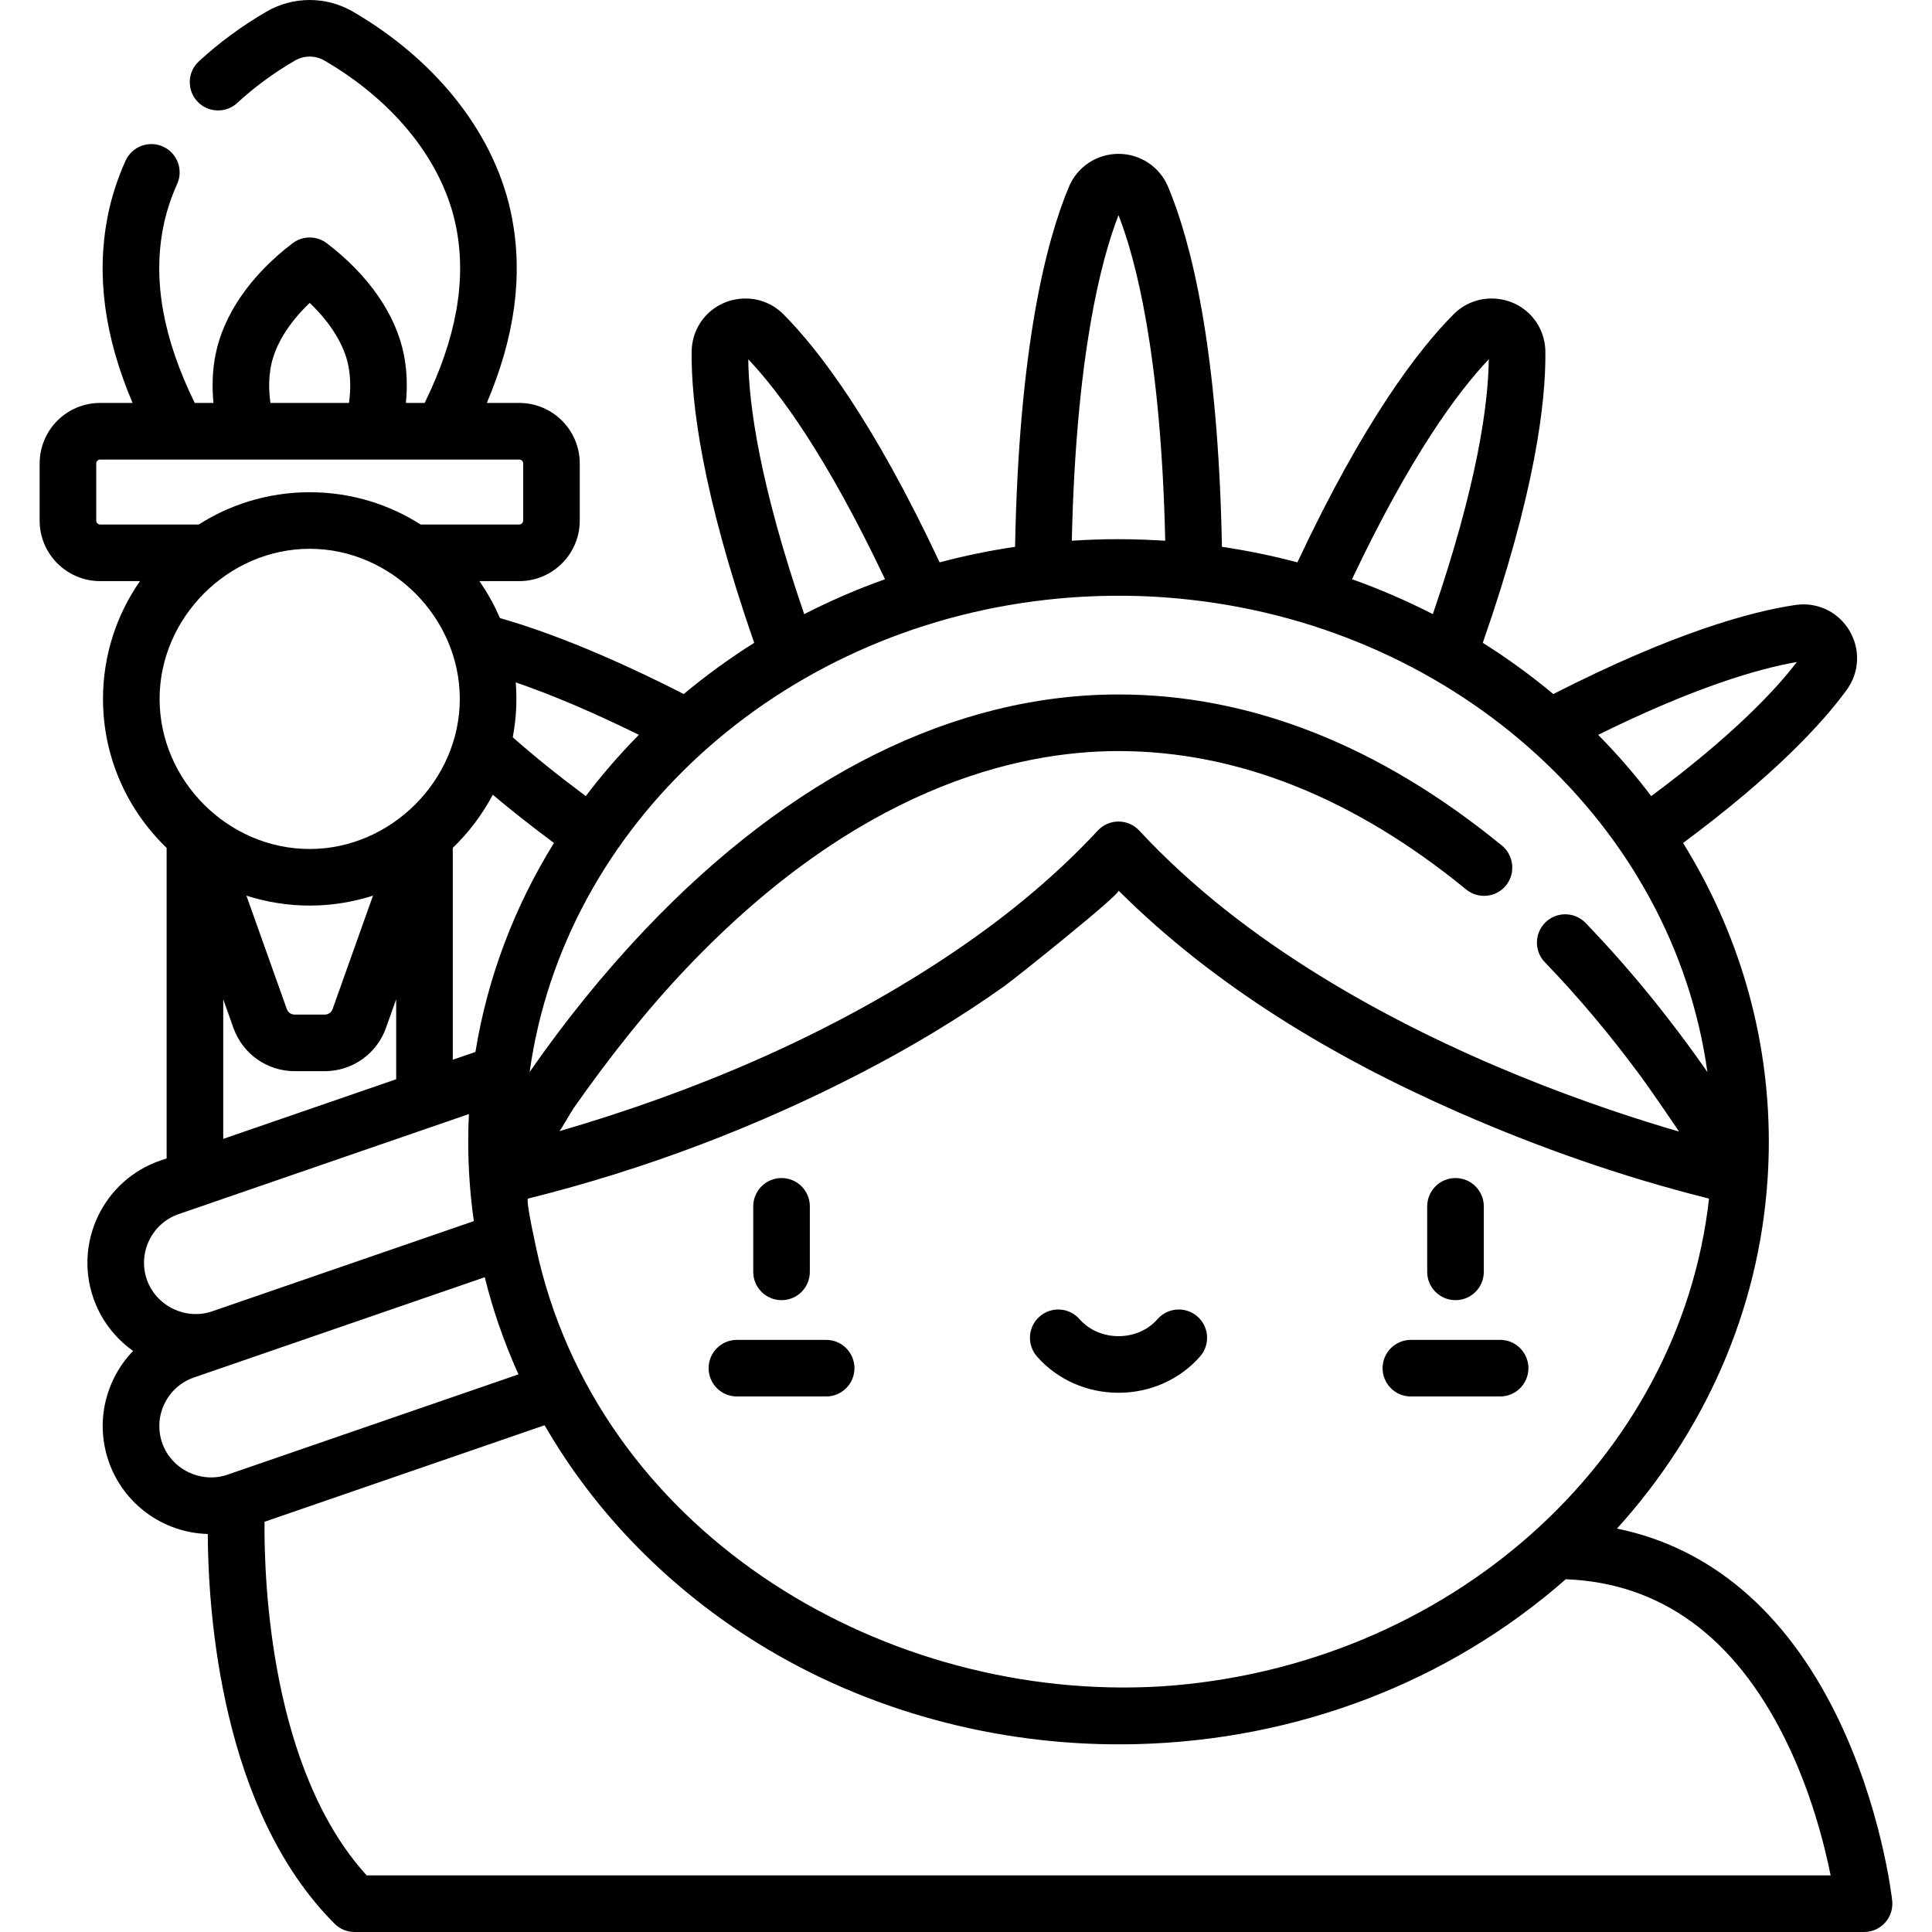 <?xml version="1.0" encoding="iso-8859-1"?>
<!-- Generator: Adobe Illustrator 19.0.0, SVG Export Plug-In . SVG Version: 6.00 Build 0)  -->
<svg version="1.1" id="Capa_1" xmlns="http://www.w3.org/2000/svg" xmlns:xlink="http://www.w3.org/1999/xlink" x="0px" y="0px"
	 viewBox="0 0 511.997 511.997" style="enable-background:new 0 0 511.997 511.997;" xml:space="preserve">
<g>
	<g>
		<path d="M207.115,312.192c-4.143,0-7.5,3.358-7.5,7.5v17.364c0,4.142,3.358,7.5,7.5,7.5c4.143,0,7.5-3.358,7.5-7.5v-17.364
			C214.615,315.55,211.258,312.192,207.115,312.192z"/>
	</g>
</g>
<g>
	<g>
		<path d="M218.939,355.078H195.29c-4.143,0-7.5,3.358-7.5,7.5c0,4.142,3.357,7.5,7.5,7.5h23.649c4.143,0,7.5-3.358,7.5-7.5
			C226.439,358.436,223.082,355.078,218.939,355.078z"/>
	</g>
</g>
<g>
	<g>
		<path d="M385.72,312.192c-4.143,0-7.5,3.358-7.5,7.5v17.364c0,4.142,3.357,7.5,7.5,7.5s7.5-3.358,7.5-7.5v-17.364
			C393.22,315.55,389.863,312.192,385.72,312.192z"/>
	</g>
</g>
<g>
	<g>
		<path d="M397.545,355.078h-23.65c-4.143,0-7.5,3.358-7.5,7.5c0,4.142,3.357,7.5,7.5,7.5h23.65c4.143,0,7.5-3.358,7.5-7.5
			C405.045,358.436,401.687,355.078,397.545,355.078z"/>
	</g>
</g>
<g>
	<g>
		<path d="M317.325,348.883c-3.117-2.726-7.856-2.409-10.582,0.711c-2.502,2.861-6.266,4.502-10.326,4.502
			s-7.824-1.641-10.326-4.502c-2.725-3.119-7.464-3.438-10.582-0.711c-3.119,2.726-3.438,7.464-0.711,10.583
			c5.35,6.121,13.229,9.631,21.619,9.631c8.39,0,16.27-3.51,21.619-9.631C320.763,356.347,320.444,351.609,317.325,348.883z"/>
	</g>
</g>
<g>
	<g>
		<path d="M501.447,503.674c-0.111-1.008-2.865-24.974-14.833-49.262c-13.542-27.485-33.432-44.275-58.097-49.326
			c22.975-25.365,37.634-57.474,39.918-92.8c0-0.002,0-0.004,0-0.006c0.212-3.203,0.319-6.467,0.319-9.7
			c0-28.795-8.27-55.833-22.721-79.187c24.646-18.281,37.156-32.048,43.375-40.586c3.169-4.352,3.621-10.035,1.181-14.83
			c-2.452-4.818-7.298-7.812-12.647-7.812c-0.709,0-1.429,0.053-2.139,0.158c-11.657,1.724-32.112,7.257-64.167,23.606
			c-5.878-4.906-12.117-9.446-18.682-13.575c13.908-39.903,16.737-63.9,16.585-77.153c-0.091-7.902-6.375-14.092-14.307-14.092
			c-3.777,0-7.344,1.493-10.043,4.204c-9.237,9.283-23.747,28.162-41.365,65.717c-6.516-1.73-13.191-3.106-19.996-4.118
			c-1.013-52.944-8.248-81.052-14.272-95.411c-2.225-5.302-7.383-8.728-13.14-8.728c-5.758,0-10.916,3.426-13.141,8.728
			c-6.024,14.359-13.258,42.471-14.272,95.411c-6.805,1.012-13.48,2.388-19.996,4.118c-17.619-37.559-32.129-56.437-41.365-65.716
			c-2.698-2.711-6.265-4.204-10.043-4.204c-7.931,0-14.214,6.189-14.306,14.092c-0.152,13.255,2.678,37.255,16.585,77.152
			c-6.564,4.129-12.804,8.668-18.681,13.574c-18.336-9.356-34.683-16.113-48.717-20.141c-1.477-3.461-3.307-6.734-5.433-9.787
			h10.559c8.841,0,16.034-7.193,16.034-16.034v-15.152c0-8.841-7.193-16.033-16.034-16.033h-8.595
			c7.443-17.529,9.627-33.717,6.646-49.197c-4.133-21.459-19.489-41.324-42.132-54.501c-7.066-4.111-15.842-4.111-22.908,0
			c-6.521,3.795-12.548,8.227-17.912,13.173c-3.045,2.808-3.237,7.553-0.43,10.598c2.807,3.045,7.553,3.237,10.598,0.43
			c4.564-4.208,9.708-7.989,15.289-11.236c2.412-1.403,5.408-1.403,7.818,0c18.896,10.998,31.634,27.171,34.948,44.374
			c2.713,14.088-0.032,29.29-8.393,46.36h-4.969c0.434-4.388,0.275-8.572-0.505-12.626c-2.059-10.679-9.321-21.222-20.45-29.686
			c-2.684-2.04-6.396-2.04-9.08,0c-11.13,8.464-18.393,19.007-20.449,29.687c-0.781,4.053-0.94,8.237-0.506,12.625h-4.969
			c-8.361-17.071-11.106-32.273-8.393-46.361c0.758-3.933,2.012-7.853,3.729-11.651c1.706-3.775,0.029-8.218-3.745-9.924
			c-3.774-1.705-8.217-0.029-9.923,3.745c-2.199,4.866-3.811,9.91-4.789,14.993c-2.982,15.479-0.798,31.668,6.646,49.198h-8.595
			c-8.841,0-16.033,7.192-16.033,16.033v15.152c0,8.841,7.192,16.034,16.033,16.034h10.559c-6.17,8.863-9.801,19.62-9.801,31.213
			c0,15.498,6.48,29.503,16.861,39.477v82.294l-1.697,0.585c-14.921,5.144-22.876,21.468-17.732,36.391
			c2.004,5.813,5.76,10.662,10.55,14.047c-2.07,2.143-3.818,4.618-5.161,7.375c-3.349,6.873-3.821,14.639-1.329,21.867
			c3.894,11.293,14.391,18.942,26.272,19.27c0.105,21.032,3.573,73.248,33.604,103.28c1.407,1.407,3.314,2.197,5.304,2.197h400.025
			c2.133,0,4.164-0.908,5.587-2.496C501.002,507.913,501.681,505.793,501.447,503.674z M307.693,446.907
			c-0.016,0.001-0.033,0.002-0.049,0.003c-72.532,4.32-146.992-39.582-164.778-112.72c-0.197-0.811-3.735-16.359-2.92-16.561
			c0.114-0.028,0.506-0.127,0.582-0.146c30.329-7.582,59.874-18.773,87.631-33.129c13.17-6.812,25.938-14.447,38.029-23.036
			c2.647-1.883,31.009-24.531,30.23-25.308c25.612,25.515,57.166,44.317,90.11,58.773c21.106,9.261,43.276,17.05,65.78,22.7
			c0.076,0.019,0.481,0.121,0.601,0.151C445.079,387.398,383.439,441.945,307.693,446.907z M476.184,175.446
			c-5.908,7.719-17.212,19.633-38.588,35.532c-4.305-5.687-9.007-11.113-14.071-16.238
			C449.255,182.047,466.057,177.189,476.184,175.446z M394.54,95.214c-0.145,12.109-3.042,33.137-14.823,67.539
			c-6.907-3.539-14.067-6.633-21.419-9.255C373.746,120.907,386.254,103.94,394.54,95.214z M296.418,57.014
			c4.509,11.55,11.268,36.871,12.378,86.281c-0.118-0.008-3.782-0.211-5.505-0.274c-4.578-0.17-9.163-0.191-13.74,0
			c-1.838,0.067-3.678,0.152-5.512,0.274C285.149,93.885,291.909,68.564,296.418,57.014z M198.294,95.214
			c8.285,8.724,20.793,25.69,36.243,58.284c-7.352,2.622-14.513,5.716-21.419,9.255C201.338,128.354,198.439,107.325,198.294,95.214
			z M277.36,158.943c12.635-1.403,25.476-1.436,38.11,0c71.212,7.941,127.912,59.801,137.009,125.161
			c-0.157-0.226-1.974-2.808-2.729-3.872c-3.277-4.584-6.688-9.062-10.175-13.488c-6.109-7.68-12.573-15.088-19.382-22.155
			c-2.877-2.98-7.626-3.064-10.604-0.187c-2.98,2.877-3.063,7.625-0.187,10.605c8.993,9.316,17.328,19.302,25.027,29.71
			c3.53,4.772,10.425,14.981,10.547,15.168c-21.47-6.239-59.393-19.218-95.037-41.222c-0.042-0.026-0.083-0.051-0.125-0.077
			c-17.466-10.764-33.911-23.415-47.901-38.473c-1.42-1.528-3.411-2.396-5.496-2.396c-2.086,0-4.077,0.868-5.496,2.396
			c-12.025,12.952-25.912,24.11-40.643,33.833c-0.13,0.086-0.26,0.174-0.39,0.26c-31.156,20.499-65.938,35.162-101.667,45.573
			c0.283-0.082,3.111-5.133,3.811-6.128c9.136-13.001,18.948-25.555,29.899-37.084c45.174-47.546,87.192-57.526,114.486-57.526
			c31.387,0,62.384,12.339,92.129,36.675c3.206,2.624,7.932,2.151,10.554-1.056c2.586-3.163,2.106-7.967-1.056-10.554
			c-32.495-26.585-66.688-40.065-101.627-40.065c-43.459,0-86.9,21.604-125.629,62.477c-11.074,11.687-21.187,24.27-30.369,37.492
			c-0.02,0.029-0.041,0.059-0.061,0.088C149.454,218.739,206.151,166.885,277.36,158.943z M135.968,194.943
			c0.418-2.327,0.702-4.703,0.815-7.065c0.112-2.347,0.08-4.7-0.107-7.043c9.801,3.374,20.714,8.023,32.634,13.904
			c-5.064,5.125-9.767,10.551-14.071,16.237c-7.17-5.335-13.646-10.551-19.346-15.58
			C135.922,195.245,135.941,195.094,135.968,194.943z M130.584,210.61c4.959,4.176,10.377,8.445,16.219,12.778
			c-10.392,16.794-17.584,35.494-20.807,55.383l-6.007,2.071V224.69h0.001C124.234,220.612,127.823,215.864,130.584,210.61z
			 M71.812,96.993c1.069-5.547,4.724-11.448,10.261-16.725c5.536,5.277,9.192,11.179,10.261,16.724
			c0.585,3.039,0.635,6.274,0.144,9.789H71.67C71.178,103.266,71.227,100.032,71.812,96.993z M26.538,139
			c-0.569,0-1.033-0.464-1.033-1.034v-15.152c0-0.57,0.464-1.033,1.033-1.033h111.07c0.57,0,1.034,0.463,1.034,1.033v15.152
			c0,0.57-0.464,1.034-1.034,1.034h-26.137c-4.106-2.62-8.502-4.653-13.089-6.084c-0.027-0.008-0.053-0.016-0.08-0.025
			c-10.474-3.267-21.973-3.253-32.449-0.003c-0.033,0.01-0.067,0.021-0.1,0.031c-4.582,1.431-8.975,3.462-13.078,6.081H26.538z
			 M42.296,185.213c0-21.571,18.207-39.777,39.777-39.777c21.572,0,39.777,18.198,39.777,39.777
			c0,21.554-18.231,39.777-39.777,39.777C60.406,224.991,42.296,206.848,42.296,185.213z M59.158,264.818l2.721,7.64
			c2.432,6.827,8.934,11.413,16.18,11.413h8.029c7.246,0,13.749-4.586,16.181-11.414l2.722-7.643v21.198l-45.833,15.801V264.818z
			 M65.301,237.353c0.573,0.185,1.152,0.354,1.733,0.521c5.688,1.628,11.636,2.331,17.546,2.058
			c4.243-0.197,8.462-0.892,12.545-2.062c0.577-0.165,1.152-0.334,1.721-0.517l-10.709,30.071c-0.308,0.865-1.132,1.446-2.05,1.446
			h-8.029c-0.918,0-1.741-0.581-2.049-1.446L65.301,237.353z M38.91,339.07c-2.449-7.101,1.337-14.871,8.439-17.32l76.916-26.517
			c-0.122,2.445-0.185,4.897-0.185,7.345c0,7.025,0.503,14.072,1.491,21.027c0,0-69.324,23.899-69.341,23.905
			C49.206,349.932,41.33,346.091,38.91,339.07z M42.969,382.361c-2.449-7.102,1.337-14.872,8.439-17.321l77.055-26.565
			c2.127,8.581,5.025,16.97,8.627,25.043c0.104,0.233,0.202,0.467,0.307,0.699c0,0-77.1,26.58-77.108,26.583
			C53.265,393.223,45.389,389.383,42.969,382.361z M97.176,496.996c-25.464-27.962-27.206-77.885-27.08-93.709l74.213-25.584
			c0.358,0.623,0.74,1.232,1.107,1.85c14.139,23.8,34.532,43.596,58.313,57.681c29.245,17.321,63.444,25.815,97.373,24.98
			c42.677-1.052,82.83-16.451,113.842-43.703c25.104,0.974,44.622,15.157,58.05,42.194c6.839,13.769,10.418,27.738,12.143,36.291
			H97.176z"/>
	</g>
</g>
<g>
</g>
<g>
</g>
<g>
</g>
<g>
</g>
<g>
</g>
<g>
</g>
<g>
</g>
<g>
</g>
<g>
</g>
<g>
</g>
<g>
</g>
<g>
</g>
<g>
</g>
<g>
</g>
<g>
</g>
</svg>
